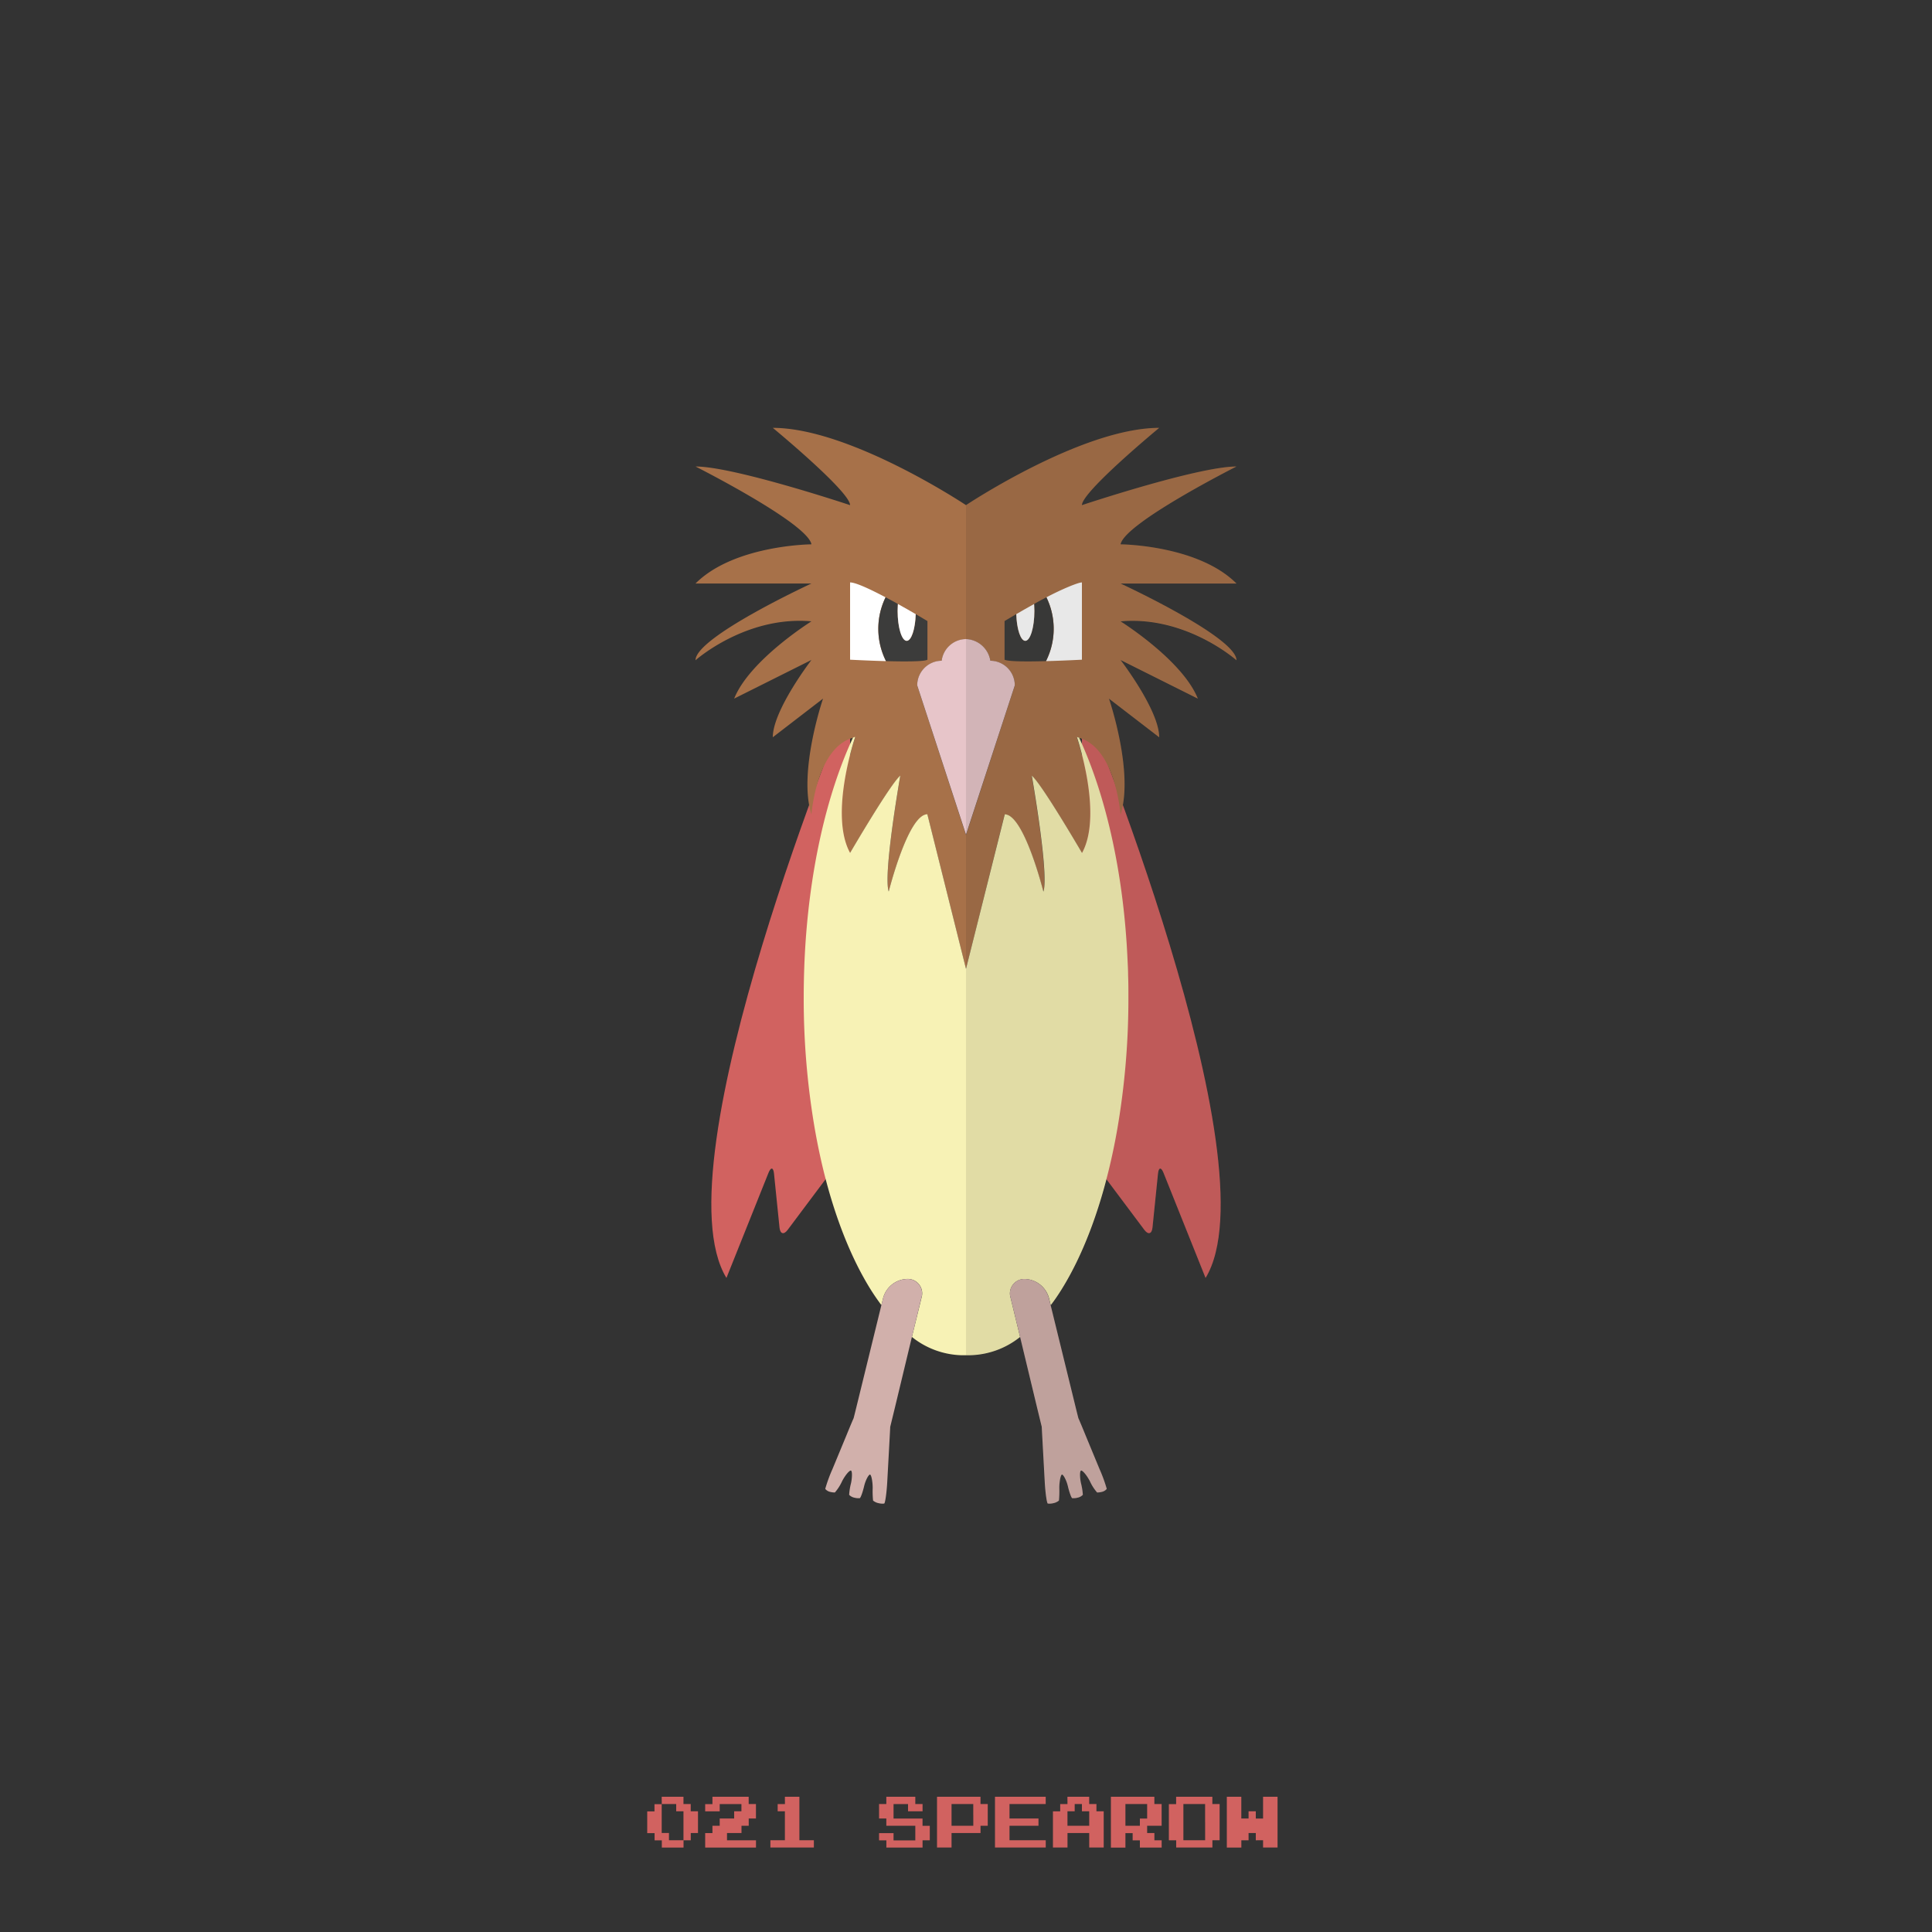 <?xml version="1.0" ?><svg id="pkft" viewBox="0 0 500 500" xmlns="http://www.w3.org/2000/svg"><rect x="0" y="0" width="500" height="500" fill="#333333" stroke="none"/><defs><style>.cls-1{fill:#d16260;}.cls-2{fill:#a77149;}.cls-3{fill:#e7c5c9;}.cls-4{fill:#fff;}.cls-5{fill:#3c3c3b;}.cls-6{fill:#f7f2b5;}.cls-7{fill:#d1b0ab;}.cls-8{fill:#1a1a1a;opacity:0.1;}</style></defs><title/><path class="cls-1" d="M220,180.73s-50,120.5-32,150l10.89-27.21c0.61-1.53,1.25-1.44,1.42.2l1.43,14c0.17,1.64,1.11,1.9,2.1.58L220,296.72"/><path class="cls-2" d="M200,110.73s20,16.5,20,20c0,0-30-10-40-10,0,0,29,14.64,30,20.14,0,0-20,.14-30,10.14h30s-30,13.86-30,19.86c0,0,13-11.57,30-10.07,0,0-16,10-20,20l20-10s-10,13-10,20l13-10s-6.5,19-3,30c0,0,1.29-17.3,10.76-19.86,0.19-.05.37-0.11,0.57-0.15,0,0-6.83,20-1.33,30,0,0,10.5-18,13-20,0,0-4.5,25.5-3,30,0,0,5-20,10-20l10,40V216l0,0.1-12.63-38.68a6.37,6.37,0,0,1,6.33-6.38h0a6.42,6.42,0,0,1,6.3-5.61V130.73S220,110.73,200,110.73Z"/><path class="cls-3" d="M243.7,171h0a6.37,6.37,0,0,0-6.33,6.38L250,216l0-.07V165.39A6.42,6.42,0,0,0,243.7,171Z"/><path class="cls-4" d="M229.18,154.58c-3.9-2.06-7.7-3.85-9.18-3.85v20s4.53,0.24,9.29.37A18.58,18.58,0,0,1,229.18,154.58Z"/><path class="cls-5" d="M237,158.94c-0.13,3.88-1.12,6.91-2.34,6.91s-2.35-3.47-2.35-7.75c0-.62,0-1.22.07-1.79-1-.58-2.11-1.16-3.18-1.73a18.58,18.58,0,0,0,.11,16.52c4.86,0.13,10,.13,10.71-0.37v-10S238.8,160,237,158.94Z"/><path class="cls-4" d="M234.65,165.85c1.21,0,2.21-3,2.34-6.91-1.3-.76-2.9-1.68-4.62-2.63,0,0.58-.07,1.17-0.07,1.79C232.3,162.38,233.35,165.85,234.65,165.85Z"/><path class="cls-6" d="M240,210.73c-5,0-10,20-10,20-1.5-4.5,3-30,3-30-2.5,2-13,20-13,20-5.5-10,1.33-30,1.33-30-0.19,0-.38.09-0.57,0.15-6.9,14.81-11.51,35-12.54,57.56-0.06,1.29-.1,2.6-0.14,3.91-0.05,1.89-.08,3.79-0.08,5.71a198.6,198.6,0,0,0,2.87,34.1q0.4,2.28.85,4.51h0c3,14.83,7.71,27.56,13.53,36.93,0.92,1.48,1.88,2.86,2.85,4.16l0.47-1.91a6.68,6.68,0,0,1,6.14-4.86,3.74,3.74,0,0,1,3.78,4.86L236,346a21.45,21.45,0,0,0,13,4.74l1,0v-100Zm8.61,93.49,0-2Zm0-42,0-2Z"/><path class="cls-7" d="M234.71,331a6.68,6.68,0,0,0-6.14,4.86l-0.47,1.91-6,24.48c-0.65,2.67-1.19,4.84-1.2,4.82s-0.87,2-1.92,4.58l-3.54,8.55a38.24,38.24,0,0,0-1.87,5.12,2.25,2.25,0,0,0,1.33.79,4.58,4.58,0,0,0,1.17.14,12.09,12.09,0,0,0,1.87-2.93c0.73-1.4,1.72-2.63,2.2-2.74s0.41,1.89.1,3.28a15.8,15.8,0,0,0-.48,3,2.65,2.65,0,0,0,1.4.75,4.17,4.17,0,0,0,1.32.12c0.25,0,.82-1.68,1.15-3.09s1-2.73,1.43-3,0.8,1.89.79,3.47a24,24,0,0,0,.1,3.24,3.22,3.22,0,0,0,1.44.67,3.93,3.93,0,0,0,1.43.1c0.27-.07.65-2.89,0.8-5.63l0.51-9.31c0.15-2.75.27-5,.26-4.93s0.52-2.12,1.17-4.79L236,346l2.46-10.13A3.74,3.74,0,0,0,234.71,331Z"/><path class="cls-1" d="M280,180.73s50,120.5,32,150l-10.89-27.21c-0.61-1.53-1.25-1.44-1.42.2l-1.43,14c-0.17,1.64-1.11,1.9-2.1.58L280,296.72"/><path class="cls-2" d="M300,110.73s-20,16.5-20,20c0,0,30-10,40-10,0,0-29,14.64-30,20.14,0,0,20,.14,30,10.14H290s30,13.86,30,19.86c0,0-13-11.57-30-10.07,0,0,16,10,20,20l-20-10s10,13,10,20l-13-10s6.5,19,3,30c0,0-1.29-17.3-10.76-19.86-0.19-.05-0.37-0.11-0.57-0.15,0,0,6.83,20,1.33,30,0,0-10.5-18-13-20,0,0,4.5,25.5,3,30,0,0-5-20-10-20l-10,40V216l0,0.1,12.63-38.68a6.37,6.37,0,0,0-6.33-6.38h0a6.65,6.65,0,0,0-6.3-5.61V130.73S280,110.73,300,110.73Z"/><path class="cls-3" d="M256.3,171h0a6.37,6.37,0,0,1,6.33,6.38L250,216l0-.07V165.39A6.65,6.65,0,0,1,256.3,171Z"/><path class="cls-4" d="M270.82,154.58c3.9-2.06,8.18-3.85,9.18-3.85v20s-4.53.24-9.29,0.37A18.58,18.58,0,0,0,270.82,154.58Z"/><path class="cls-5" d="M263,158.94c0.13,3.88,1.12,6.91,2.34,6.91s2.35-3.47,2.35-7.75c0-.62,0-1.22-0.07-1.79,1-.58,2.11-1.16,3.18-1.73a18.58,18.58,0,0,1-.11,16.52c-4.86.13-9.71,0.13-10.71-.37v-10S261.2,160,263,158.94Z"/><path class="cls-4" d="M265.35,165.85c-1.21,0-2.21-3-2.34-6.91,1.3-.76,2.9-1.68,4.62-2.63,0,0.58.07,1.17,0.07,1.79C267.7,162.38,266.65,165.85,265.35,165.85Z"/><path class="cls-6" d="M250,250.73v100l1,0A21.45,21.45,0,0,0,264,346l-2.46-10.13a3.74,3.74,0,0,1,3.78-4.86,6.68,6.68,0,0,1,6.14,4.86l0.47,1.91c1-1.31,1.93-2.68,2.85-4.16,5.82-9.37,10.52-22.1,13.53-36.93h0q0.45-2.22.85-4.51a198.6,198.6,0,0,0,2.87-34.1c0-1.92,0-3.82-.08-5.71,0-1.31-.08-2.62-0.14-3.91-1-22.58-5.65-42.75-12.54-57.56-0.19-.05-0.37-0.11-0.57-0.15,0,0,6.83,20,1.33,30,0,0-10.5-18-13-20,0,0,4.5,25.5,3,30,0,0-5-20-10-20Zm1.35,51.49,0,2Zm0-42,0,2Z"/><path class="cls-7" d="M265.29,331a6.68,6.68,0,0,1,6.14,4.86l0.47,1.91,6,24.48c0.65,2.67,1.19,4.84,1.2,4.82s0.87,2,1.92,4.58l3.54,8.55a38.24,38.24,0,0,1,1.87,5.12,2.25,2.25,0,0,1-1.33.79,4.58,4.58,0,0,1-1.17.14,12.09,12.09,0,0,1-1.87-2.93c-0.73-1.4-1.72-2.63-2.2-2.74s-0.41,1.89-.1,3.28a15.8,15.8,0,0,1,.48,3,2.65,2.65,0,0,1-1.4.75,4.17,4.17,0,0,1-1.32.12c-0.25,0-.82-1.68-1.15-3.09s-1-2.73-1.43-3-0.8,1.89-.79,3.47a24,24,0,0,1-.1,3.24,3.22,3.22,0,0,1-1.44.67,3.93,3.93,0,0,1-1.43.1c-0.27-.07-0.65-2.89-0.8-5.63l-0.51-9.31c-0.15-2.75-.27-5-0.26-4.93s-0.52-2.12-1.17-4.79L264,346l-2.46-10.13A3.74,3.74,0,0,1,265.29,331Z"/><path class="cls-8" d="M290,140.86c1-5.5,30-20.14,30-20.14-10,0-40,10-40,10,0-3.5,20-20,20-20-20,0-50,20-50,20V216l0,0.07,12.63-38.66L250,216.06l0-.1V350.7l1,0A21.45,21.45,0,0,0,264,346l4.48,18.48c0.65,2.67,1.17,4.83,1.17,4.79s0.11,2.18.26,4.93l0.51,9.31c0.15,2.75.52,5.56,0.8,5.63a3.93,3.93,0,0,0,1.43-.1,3.22,3.22,0,0,0,1.44-.67,24,24,0,0,0,.1-3.24c0-1.58.33-3.69,0.79-3.47s1.1,1.55,1.43,3,0.91,3,1.15,3.09a4.17,4.17,0,0,0,1.32-.12,2.65,2.65,0,0,0,1.4-.75,15.8,15.8,0,0,0-.48-3c-0.31-1.39-.39-3.39.1-3.28s1.48,1.34,2.2,2.74a12.09,12.09,0,0,0,1.87,2.93,4.58,4.58,0,0,0,1.17-.14,2.25,2.25,0,0,0,1.33-.79,38.24,38.24,0,0,0-1.87-5.12L281,371.65c-1.05-2.54-1.92-4.6-1.92-4.58s-0.54-2.15-1.2-4.82l-6-24.48c1-1.31,1.93-2.68,2.85-4.16,4.68-7.53,8.63-17.23,11.56-28.44l9.85,13.17c1,1.32,1.93,1.06,2.1-.58l1.44-14c0.17-1.64.81-1.73,1.42-.2L312,330.73c12.52-20.51-7.84-85-21.41-122.42,2-11.15-3.59-27.58-3.59-27.58l13,10c0-7-10-20-10-20l20,10c-4-10-20-20-20-20,17-1.5,30,10.07,30,10.07,0-6-30-19.86-30-19.86h30C310,141,290,140.86,290,140.86Zm-11.33,49.86h0s0.62,1.82,1.33,4.62h0C279.29,192.54,278.67,190.73,278.67,190.73Zm-8.36,36.53c-0.1-8.38-3.3-26.53-3.3-26.53h0S270.2,218.88,270.3,227.26Zm8.93-36.38c0.26,0.07.51,0.16,0.76,0.25v1.46C279.75,192,279.5,191.43,279.24,190.87Zm8.07,8.54c0.28,0.67.53,1.35,0.76,2Z"/><path class="cls-1" d="M171.25,465.94V465h5.63v1.88h1.88v1.88h1.88v5.63h-1.87v1.88h-1.87v1.88h-5.62v-1.87h-1.87v-1.87H167.5v-5.62h1.88v-1.87h1.88v-0.94Zm3.75,1.88v-0.94h-3.75v7.5h1.88v1.88h3.75v-7.5H175v-0.94Z"/><path class="cls-1" d="M184.38,465.94V465h9.38v1.88h1.88v3.75h-1.87v1.88h-1.87v1.88h-3.75v1.88h7.5v1.88H182.5v-3.75h1.88V472.5h1.88v-1.87H190v-1.87h1.88v-1.87h-5.62v1.88H182.5v-1.87h1.88v-0.94Z"/><path class="cls-1" d="M203.13,465.94V465h3.75v11.25h3.75v1.88H199.38v-1.87h3.75v-7.5h-1.87v-1.87h1.88v-0.94Z"/><path class="cls-1" d="M229.38,465.94V465h7.5v1.88h1.88v1.88H235v-1.87h-3.75v3.75h7.5v1.88h1.88v3.75h-1.87v1.88h-9.37v-1.87H227.5v-1.87h3.75v1.88h5.63V472.5h-7.5v-1.87H227.5v-3.75h1.88v-0.94Z"/><path class="cls-1" d="M242.5,471.56V465h11.25v1.88h1.88v5.63h-1.87v1.88h-7.5v3.75H242.5v-6.56Zm9.38-1.87v-2.81h-5.62v5.63h5.63v-2.81Z"/><path class="cls-1" d="M257.5,471.56V465h13.13v1.88h-9.37v3.75h7.5v1.88h-7.5v3.75h9.38v1.88H257.5v-6.56Z"/><path class="cls-1" d="M276.25,465.94V465h5.63v1.88h1.88v1.88h1.88v9.38h-3.75v-3.75h-5.62v3.75H272.5v-9.37h1.88v-1.87h1.88v-0.94Zm3.75,1.88v-0.94h-1.87v1.88h-1.87v3.75h5.63v-3.75H280v-0.94Z"/><path class="cls-1" d="M287.5,471.56V465h11.25v1.88h1.88v5.63h-3.75v1.88h1.88v1.88h1.88v1.88H295v-1.87h-1.87v-1.87h-1.87v3.75H287.5v-6.56Zm9.38-2.81v-1.87h-5.62v5.63H295v-1.87h1.88v-1.87Z"/><path class="cls-1" d="M304.38,465.94V465h9.38v1.88h1.88v9.38h-1.87v1.88h-9.37v-1.87H302.5v-9.37h1.88v-0.94Zm7.5,5.63v-4.69h-5.62v9.38h5.63v-4.69Z"/><path class="cls-1" d="M317.5,471.56V465h3.75v5.63h1.88v-1.87H325v1.88h1.88V465h3.75v13.13h-3.75v-1.87H325v-1.87h-1.87v1.88h-1.87v1.88H317.5v-6.56Z"/></svg>